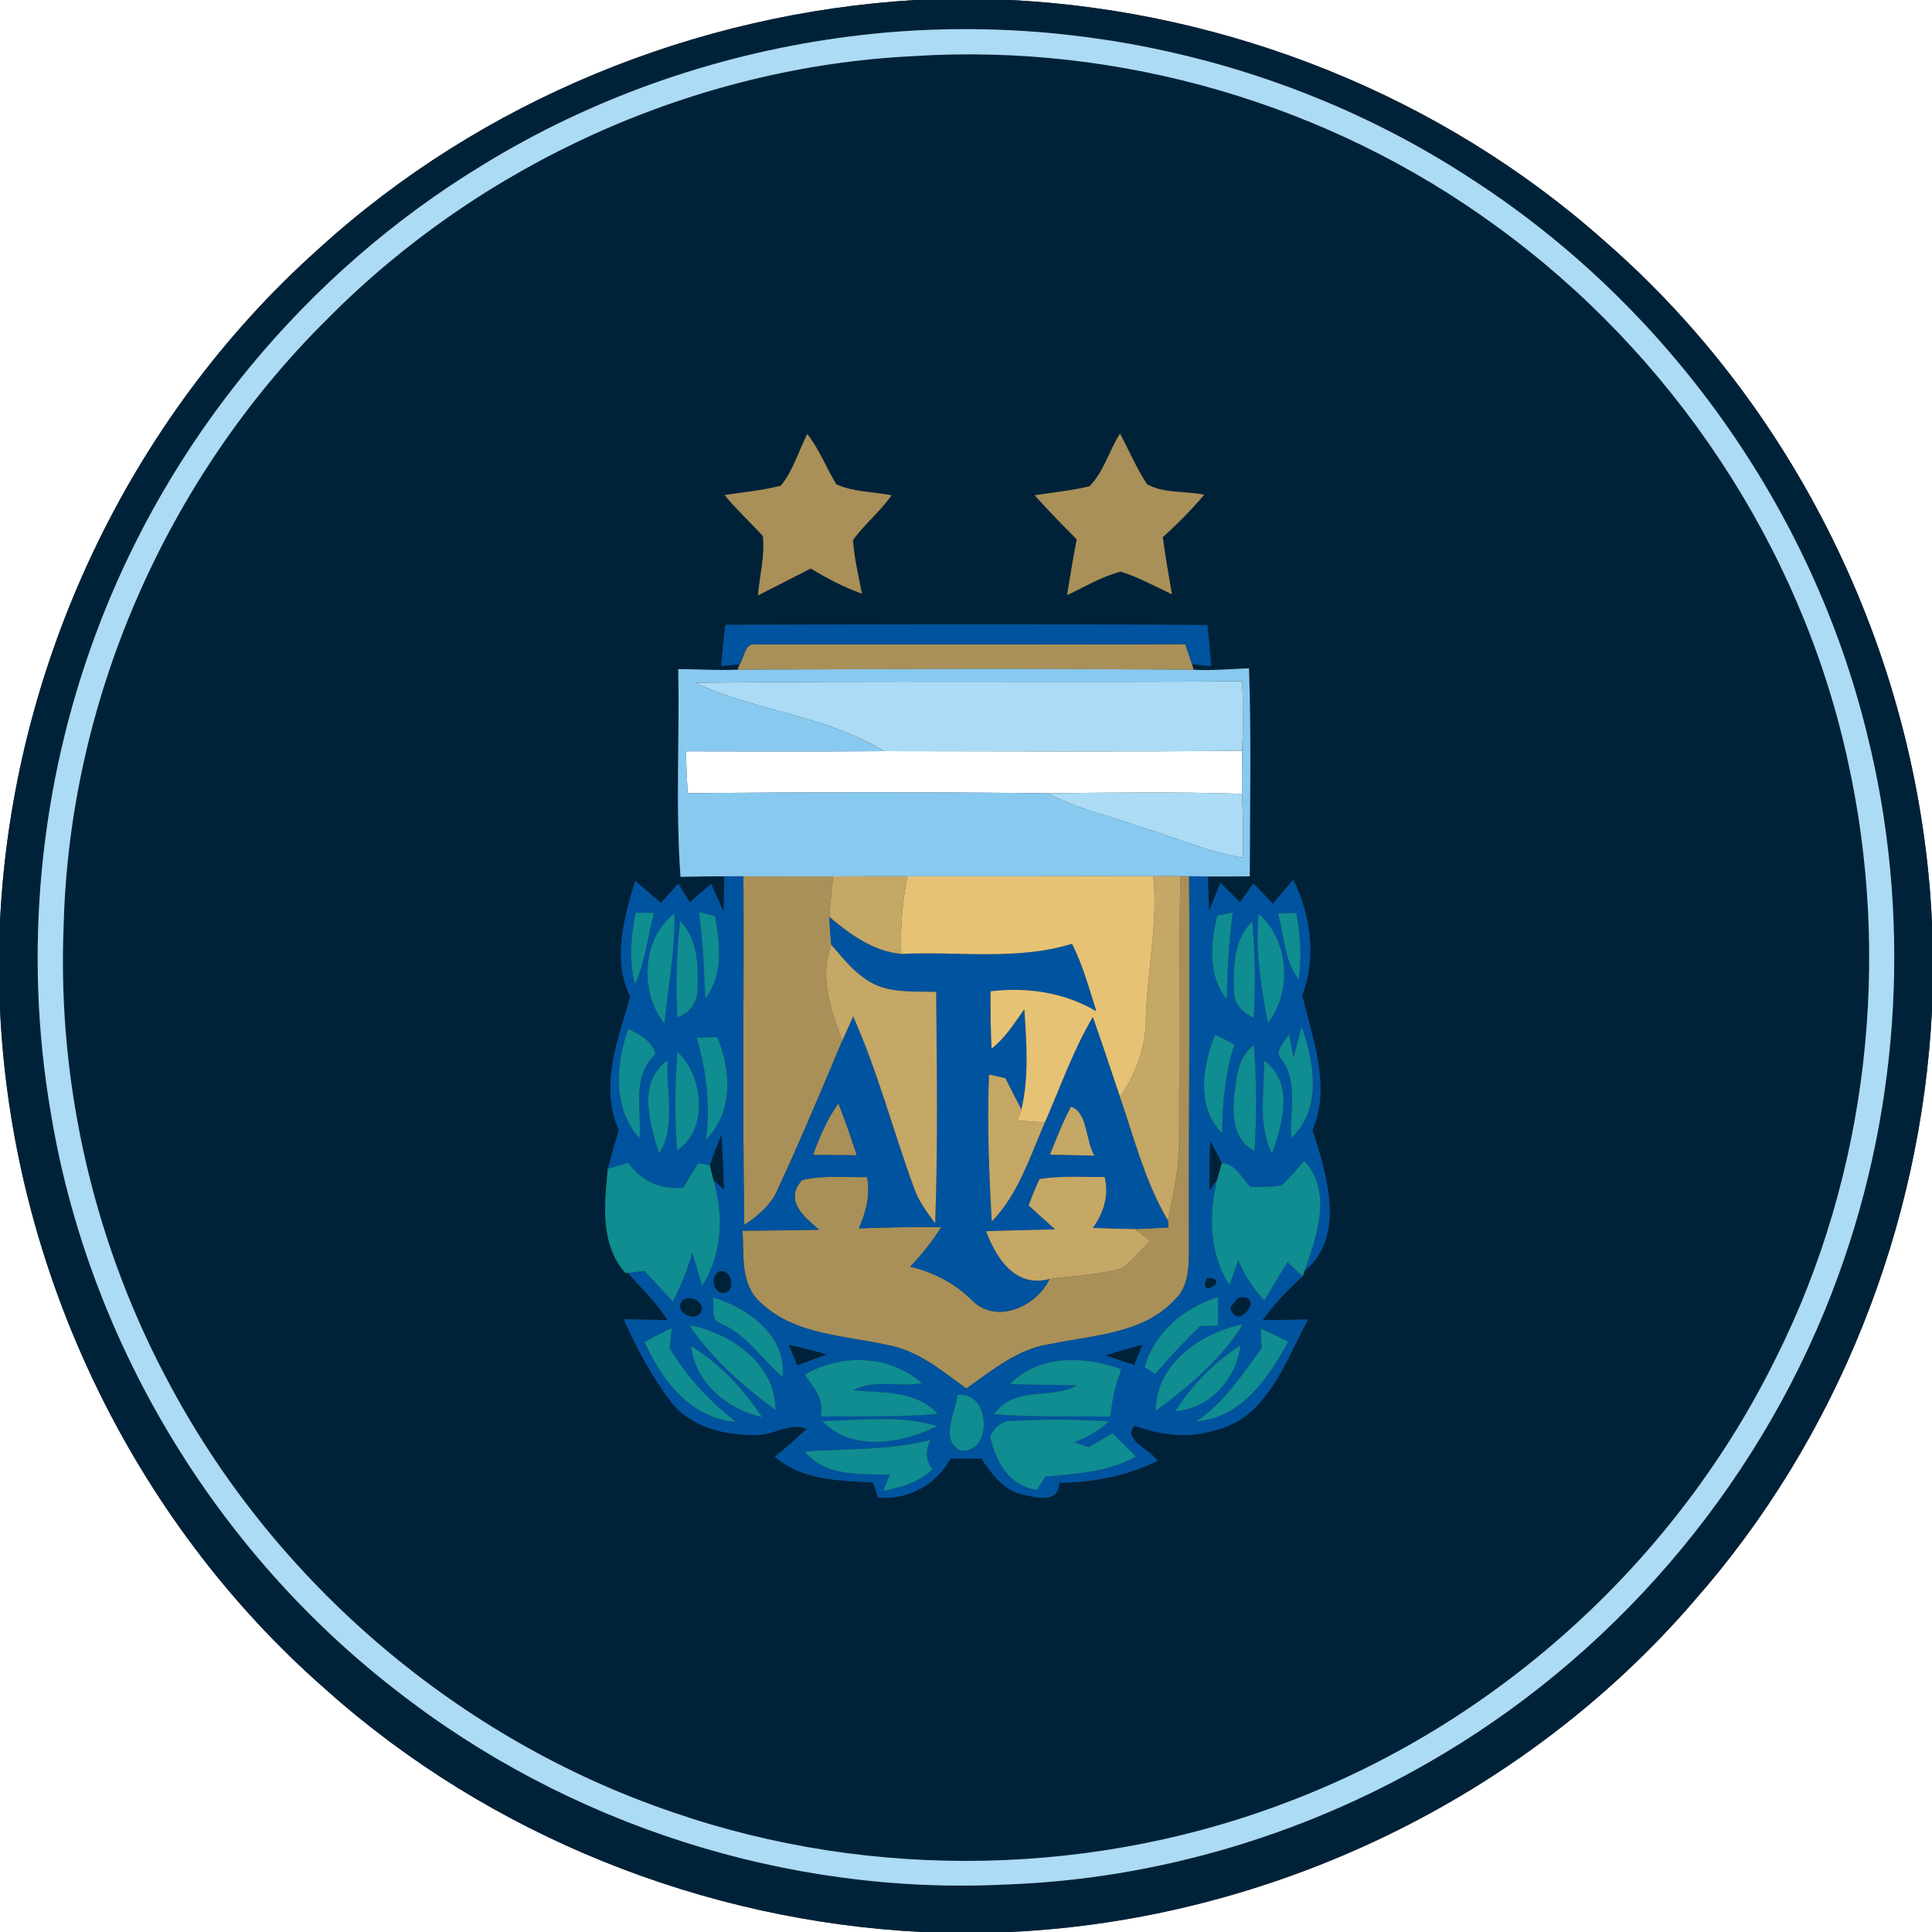 <?xml version="1.0" encoding="UTF-8" ?>
<!DOCTYPE svg PUBLIC "-//W3C//DTD SVG 1.1//EN" "http://www.w3.org/Graphics/SVG/1.1/DTD/svg11.dtd">
<svg width="250pt" height="250pt" viewBox="0 0 250 250" version="1.1" xmlns="http://www.w3.org/2000/svg">
<rect x="0" y="0" width="250" height="250" fill="#333333" stroke="none"/>
<g id="#ffffffff">
<path fill="#ffffff" opacity="1.00" d=" M 0.00 0.00 L 118.44 0.00 C 90.04 1.70 62.25 13.01 41.20 32.23 C 16.58 54.22 1.57 86.32 0.00 119.26 L 0.00 0.00 Z" />
<path fill="#ffffff" opacity="1.00" d=" M 130.71 0.00 L 250.00 0.00 L 250.00 119.45 C 248.48 85.96 233.01 53.32 207.71 31.27 C 186.60 12.43 158.92 1.42 130.71 0.00 Z" />
<path fill="#ffffff" opacity="1.00" d=" M 88.78 97.22 C 97.33 97.24 105.87 97.26 114.42 97.20 C 129.86 97.22 145.30 97.30 160.74 97.15 C 160.71 99.00 160.70 100.86 160.71 102.72 C 152.36 102.45 144.00 102.56 135.64 102.65 C 120.10 102.48 104.55 102.49 89.00 102.64 C 88.87 100.83 88.80 99.03 88.78 97.22 Z" />
<path fill="#ffffff" opacity="1.00" d=" M 0.00 130.55 C 1.52 164.02 16.97 196.64 42.25 218.70 C 63.37 237.55 91.07 248.59 119.31 250.00 L 0.00 250.00 L 0.00 130.55 Z" />
<path fill="#ffffff" opacity="1.00" d=" M 219.22 207.15 C 237.76 186.12 248.59 158.68 250.00 130.72 L 250.00 250.00 L 130.71 250.00 C 164.40 248.41 197.20 232.74 219.22 207.15 Z" />
</g>
<g id="#002239ff">
<path fill="#002239" opacity="1.00" d=" M 118.44 0.00 L 130.71 0.00 C 158.92 1.42 186.60 12.43 207.71 31.27 C 233.01 53.32 248.48 85.96 250.00 119.45 L 250.00 130.72 C 248.59 158.68 237.76 186.12 219.22 207.15 C 197.20 232.74 164.40 248.41 130.71 250.00 L 119.31 250.00 C 91.07 248.59 63.37 237.55 42.25 218.70 C 16.97 196.64 1.52 164.02 0.00 130.55 L 0.00 119.26 C 1.57 86.32 16.58 54.22 41.20 32.23 C 62.25 13.01 90.04 1.70 118.44 0.00 M 108.53 4.91 C 92.22 7.18 76.38 12.78 62.36 21.41 C 39.54 35.29 21.64 57.02 12.38 82.08 C 5.09 101.69 3.03 123.22 6.55 143.85 C 11.35 173.27 27.72 200.55 51.30 218.76 C 73.46 236.10 101.90 245.25 130.02 243.86 C 149.99 243.18 169.72 237.19 186.84 226.90 C 210.24 212.90 228.57 190.70 237.87 165.07 C 246.02 142.73 247.35 117.98 241.58 94.92 C 234.46 65.77 215.84 39.67 190.68 23.34 C 166.72 7.53 136.94 0.91 108.53 4.91 Z" />
<path fill="#002239" opacity="1.00" d=" M 118.22 7.26 C 144.89 5.55 172.00 13.46 193.57 29.23 C 216.32 45.69 232.91 70.52 239.00 97.96 C 244.86 123.92 241.75 151.93 229.79 175.76 C 217.09 201.57 194.50 222.32 167.69 232.77 C 142.10 242.86 112.90 243.47 86.90 234.45 C 59.52 225.11 35.99 205.12 22.24 179.67 C 12.31 161.50 7.40 140.63 8.23 119.93 C 8.93 90.65 21.53 61.92 42.31 41.32 C 62.26 21.15 89.85 8.64 118.22 7.26 M 104.46 56.17 C 103.33 58.39 102.64 60.90 101.04 62.85 C 98.66 63.46 96.20 63.69 93.76 64.06 C 95.30 65.94 97.08 67.57 98.71 69.36 C 99.01 71.93 98.29 74.50 98.08 77.05 C 100.35 75.89 102.63 74.72 104.91 73.56 C 107.01 74.84 109.20 75.99 111.53 76.82 C 111.10 74.52 110.53 72.24 110.37 69.90 C 111.85 67.82 113.90 66.20 115.36 64.09 C 112.99 63.64 110.47 63.66 108.23 62.69 C 106.92 60.55 106.03 58.15 104.46 56.17 M 140.97 62.93 C 138.64 63.49 136.25 63.72 133.89 64.09 C 135.64 66.04 137.47 67.93 139.33 69.79 C 138.87 72.19 138.46 74.59 138.09 77.00 C 140.37 75.94 142.56 74.59 145.02 73.97 C 147.34 74.69 149.46 75.87 151.64 76.89 C 151.22 74.43 150.79 71.98 150.46 69.51 C 152.37 67.80 154.16 65.97 155.83 64.02 C 153.40 63.50 150.61 63.90 148.41 62.65 C 147.06 60.58 146.09 58.29 144.93 56.11 C 143.52 58.31 142.83 61.08 140.97 62.93 M 93.85 80.85 C 93.66 82.63 93.47 84.41 93.30 86.19 C 93.90 86.13 95.12 86.01 95.72 85.95 L 95.43 86.66 C 92.88 86.77 90.32 86.60 87.76 86.58 C 87.95 95.54 87.40 104.53 88.06 113.46 C 89.95 113.42 91.84 113.39 93.73 113.39 C 93.70 114.91 93.67 116.44 93.64 117.96 C 93.10 116.77 92.56 115.57 92.02 114.37 C 91.10 115.16 90.18 115.96 89.26 116.76 C 88.89 116.15 88.15 114.95 87.78 114.35 C 87.03 115.17 86.28 116.00 85.53 116.83 C 84.41 115.88 83.30 114.93 82.18 113.98 C 80.75 118.83 79.19 124.17 81.56 129.00 C 79.96 134.51 77.53 140.60 80.08 146.20 C 79.58 147.87 79.10 149.55 78.65 151.24 C 78.22 155.87 77.61 160.94 80.92 164.73 L 81.23 164.70 C 82.98 166.70 84.96 168.53 86.37 170.81 C 84.48 170.80 82.60 170.75 80.72 170.70 C 82.33 174.41 84.29 178.00 86.71 181.26 C 89.27 184.69 93.90 185.78 97.98 185.69 C 100.16 185.66 102.20 184.03 104.39 184.88 C 103.08 186.16 101.68 187.34 100.26 188.49 C 103.69 191.54 108.60 191.60 112.94 191.82 C 113.12 192.32 113.47 193.30 113.64 193.79 C 117.50 194.11 121.17 192.15 122.99 188.73 C 124.32 188.73 125.65 188.73 126.98 188.74 C 128.32 190.74 129.89 192.87 132.40 193.41 C 134.19 193.78 136.97 194.60 137.06 191.86 C 141.45 191.85 145.80 190.96 149.77 189.05 C 148.95 187.56 145.13 186.33 146.82 184.47 C 150.08 185.67 153.64 186.18 157.02 185.13 C 163.89 183.67 166.31 176.22 169.26 170.74 C 167.30 170.78 165.33 170.81 163.37 170.83 C 164.89 168.76 166.62 166.85 168.56 165.17 C 168.62 165.00 168.74 164.66 168.80 164.48 C 174.25 159.95 171.63 151.94 169.84 146.21 C 172.28 140.48 169.81 134.44 168.51 128.78 C 170.37 123.87 169.62 118.49 167.35 113.83 C 166.46 114.86 165.59 115.90 164.71 116.94 C 163.87 116.06 163.02 115.18 162.18 114.31 C 161.60 115.12 161.03 115.94 160.46 116.76 C 159.61 115.92 158.76 115.08 157.92 114.25 C 157.42 115.46 156.93 116.68 156.45 117.90 C 156.42 116.40 156.36 114.91 156.26 113.41 C 158.08 113.43 159.90 113.41 161.72 113.40 C 161.73 104.43 161.93 95.45 161.62 86.48 C 159.23 86.57 156.85 86.79 154.47 86.67 L 154.24 85.96 C 154.86 86.01 156.12 86.12 156.74 86.18 C 156.58 84.41 156.41 82.64 156.24 80.88 C 135.44 80.72 114.64 80.78 93.85 80.85 Z" />
<path fill="#002239" opacity="1.00" d=" M 93.35 146.81 C 93.52 149.18 93.63 151.56 93.70 153.95 C 93.35 153.63 92.65 153.01 92.30 152.69 C 92.19 152.22 91.96 151.27 91.85 150.79 C 92.30 149.45 92.82 148.13 93.35 146.81 Z" />
<path fill="#002239" opacity="1.00" d=" M 156.61 147.61 C 157.13 148.56 157.64 149.52 158.11 150.51 C 157.96 151.05 157.64 152.14 157.49 152.68 C 157.24 153.02 156.76 153.70 156.52 154.04 C 156.45 151.89 156.48 149.75 156.61 147.61 Z" />
<path fill="#002239" opacity="1.00" d=" M 93.16 164.48 C 94.57 164.22 95.29 166.77 93.91 167.26 C 92.28 167.66 91.70 165.01 93.16 164.48 Z" />
<path fill="#002239" opacity="1.00" d=" M 156.20 165.36 C 159.55 165.42 154.72 168.37 156.20 165.36 Z" />
<path fill="#002239" opacity="1.00" d=" M 88.19 168.40 C 89.12 167.30 91.51 168.53 90.65 169.92 C 89.73 171.08 87.30 169.78 88.19 168.40 Z" />
<path fill="#002239" opacity="1.00" d=" M 160.21 167.93 C 164.00 167.28 160.04 172.63 159.19 169.19 C 159.45 168.88 159.96 168.25 160.21 167.93 Z" />
<path fill="#002239" opacity="1.00" d=" M 102.05 174.01 C 103.71 174.37 105.36 174.78 106.99 175.27 C 105.71 175.75 104.43 176.22 103.15 176.69 C 102.78 175.80 102.41 174.91 102.05 174.01 Z" />
<path fill="#002239" opacity="1.00" d=" M 143.04 175.40 C 144.62 174.87 146.22 174.41 147.84 174.00 C 147.49 174.88 147.13 175.76 146.77 176.64 C 145.53 176.23 144.28 175.81 143.04 175.40 Z" />
</g>
<g id="#abdbf5ff">
<path fill="#abdbf5" opacity="1.00" d=" M 108.53 4.91 C 136.94 0.91 166.72 7.53 190.68 23.34 C 215.84 39.67 234.46 65.77 241.58 94.92 C 247.35 117.98 246.02 142.73 237.87 165.07 C 228.57 190.70 210.24 212.90 186.84 226.90 C 169.72 237.19 149.99 243.18 130.02 243.86 C 101.90 245.25 73.46 236.10 51.30 218.76 C 27.72 200.55 11.35 173.27 6.55 143.85 C 3.03 123.22 5.09 101.69 12.38 82.08 C 21.64 57.02 39.54 35.29 62.36 21.41 C 76.38 12.78 92.22 7.18 108.53 4.91 M 118.22 7.26 C 89.85 8.64 62.26 21.15 42.31 41.32 C 21.53 61.92 8.93 90.65 8.23 119.93 C 7.40 140.63 12.31 161.50 22.24 179.67 C 35.99 205.12 59.52 225.11 86.90 234.45 C 112.90 243.47 142.10 242.86 167.69 232.77 C 194.50 222.32 217.09 201.57 229.79 175.76 C 241.75 151.93 244.86 123.92 239.00 97.96 C 232.91 70.52 216.32 45.69 193.57 29.23 C 172.00 13.46 144.89 5.55 118.22 7.26 Z" />
<path fill="#abdbf5" opacity="1.00" d=" M 89.96 88.35 C 113.55 88.06 137.16 88.34 160.75 88.16 C 160.85 91.16 160.87 94.16 160.74 97.15 C 145.30 97.30 129.86 97.22 114.42 97.20 C 106.97 92.60 97.84 92.04 89.96 88.35 Z" />
<path fill="#abdbf5" opacity="1.00" d=" M 135.64 102.65 C 144.00 102.56 152.36 102.45 160.71 102.72 C 160.86 105.47 160.89 108.23 160.83 110.99 C 156.06 110.21 151.64 108.17 147.03 106.82 C 143.22 105.47 139.21 104.61 135.64 102.65 Z" />
</g>
<g id="#a99058ff">
<path fill="#a99058" opacity="1.00" d=" M 104.46 56.17 C 106.03 58.15 106.92 60.55 108.23 62.69 C 110.47 63.66 112.99 63.64 115.36 64.09 C 113.90 66.20 111.85 67.82 110.37 69.90 C 110.53 72.24 111.10 74.52 111.53 76.82 C 109.20 75.99 107.01 74.84 104.91 73.56 C 102.63 74.72 100.35 75.89 98.08 77.05 C 98.29 74.50 99.01 71.93 98.71 69.36 C 97.08 67.57 95.30 65.94 93.76 64.06 C 96.20 63.69 98.66 63.46 101.04 62.85 C 102.64 60.90 103.33 58.39 104.46 56.17 Z" />
<path fill="#a99058" opacity="1.00" d=" M 140.97 62.93 C 142.83 61.08 143.52 58.31 144.93 56.11 C 146.09 58.29 147.06 60.58 148.41 62.65 C 150.61 63.90 153.40 63.50 155.83 64.02 C 154.16 65.97 152.37 67.80 150.46 69.51 C 150.79 71.98 151.22 74.43 151.64 76.89 C 149.46 75.87 147.34 74.69 145.02 73.97 C 142.56 74.59 140.37 75.94 138.09 77.00 C 138.46 74.59 138.87 72.19 139.33 69.79 C 137.47 67.93 135.64 66.04 133.89 64.09 C 136.25 63.72 138.64 63.49 140.97 62.93 Z" />
<path fill="#a99058" opacity="1.00" d=" M 95.72 85.95 C 96.36 84.96 96.37 83.00 97.99 83.39 C 116.45 83.35 134.91 83.46 153.37 83.35 C 153.59 84.00 154.02 85.31 154.24 85.96 L 154.47 86.67 C 134.79 86.49 115.11 86.56 95.43 86.66 L 95.72 85.95 Z" />
<path fill="#a99058" opacity="1.00" d=" M 96.20 113.39 C 100.07 113.39 103.95 113.41 107.82 113.40 C 107.64 115.14 107.41 116.89 107.33 118.65 C 107.36 119.85 107.44 121.06 107.57 122.25 C 105.99 126.42 107.50 130.71 109.00 134.64 C 106.31 141.04 103.63 147.44 100.71 153.74 C 99.88 155.84 98.14 157.29 96.31 158.51 C 96.06 143.47 96.28 128.43 96.20 113.39 Z" />
<path fill="#a99058" opacity="1.00" d=" M 152.74 113.38 L 153.87 113.38 C 153.99 129.58 153.81 145.77 153.86 161.96 C 153.83 164.10 153.77 166.50 152.10 168.10 C 148.05 172.59 141.53 172.75 136.00 173.91 C 131.76 174.48 128.41 177.30 125.04 179.68 C 121.93 177.42 118.84 174.79 114.95 174.07 C 109.34 172.79 102.86 172.77 98.45 168.57 C 95.76 166.23 96.27 162.44 96.09 159.25 C 99.40 159.24 102.70 159.19 106.01 159.12 C 104.01 157.49 101.42 155.29 103.79 152.70 C 106.54 152.04 109.40 152.38 112.19 152.31 C 112.67 154.61 112.05 156.85 111.14 158.95 C 114.70 158.82 118.26 158.76 121.82 158.77 C 120.66 160.62 119.28 162.32 117.79 163.91 C 120.83 164.62 123.60 166.08 125.82 168.29 C 128.93 171.41 134.16 169.06 135.80 165.50 C 138.92 165.07 142.13 164.99 145.17 164.13 C 146.56 163.13 147.64 161.79 148.80 160.55 C 148.32 160.17 147.37 159.41 146.89 159.04 C 148.33 158.98 149.77 158.91 151.21 158.83 C 151.19 158.60 151.14 158.13 151.12 157.90 C 151.81 154.63 152.56 151.34 152.57 147.98 C 152.64 136.45 152.53 124.91 152.74 113.38 Z" />
<path fill="#a99058" opacity="1.00" d=" M 105.20 149.45 C 106.05 147.11 107.03 144.80 108.49 142.77 C 109.36 144.99 110.13 147.23 110.87 149.49 C 108.98 149.48 107.09 149.47 105.20 149.45 Z" />
</g>
<g id="#00539fff">
<path fill="#00539f" opacity="1.00" d=" M 93.85 80.85 C 114.64 80.78 135.44 80.72 156.24 80.88 C 156.41 82.64 156.58 84.41 156.74 86.18 C 156.12 86.12 154.86 86.01 154.24 85.96 C 154.02 85.31 153.59 84.00 153.37 83.35 C 134.91 83.46 116.45 83.35 97.99 83.39 C 96.37 83.00 96.36 84.96 95.72 85.95 C 95.12 86.01 93.90 86.13 93.30 86.19 C 93.47 84.41 93.66 82.63 93.85 80.85 Z" />
<path fill="#00539f" opacity="1.00" d=" M 82.18 113.98 C 83.30 114.93 84.41 115.88 85.53 116.83 C 86.28 116.00 87.03 115.17 87.78 114.35 C 88.15 114.95 88.89 116.15 89.26 116.76 C 90.18 115.96 91.10 115.16 92.02 114.37 C 92.56 115.57 93.10 116.77 93.64 117.96 C 93.67 116.44 93.70 114.91 93.73 113.39 C 94.35 113.39 95.58 113.39 96.20 113.39 C 96.28 128.43 96.06 143.47 96.31 158.51 C 98.14 157.29 99.88 155.84 100.71 153.74 C 103.63 147.44 106.31 141.04 109.00 134.64 C 109.35 133.86 110.05 132.30 110.40 131.52 C 113.62 138.74 115.60 146.43 118.32 153.83 C 118.91 155.49 119.99 156.90 121.01 158.31 C 121.38 148.33 121.22 138.34 121.14 128.36 C 118.55 128.25 115.83 128.51 113.38 127.48 C 110.96 126.37 109.25 124.23 107.57 122.25 C 107.44 121.06 107.36 119.85 107.33 118.65 C 110.03 120.92 113.00 123.10 116.64 123.44 C 124.01 123.06 131.55 124.34 138.72 122.12 C 140.13 124.89 140.93 127.91 141.87 130.86 C 137.71 128.41 132.94 127.71 128.18 128.27 C 128.17 130.74 128.18 133.21 128.31 135.68 C 130.09 134.32 131.25 132.38 132.55 130.59 C 132.83 134.90 133.17 139.32 132.17 143.57 C 131.46 142.23 130.78 140.87 130.09 139.52 C 129.56 139.40 128.51 139.16 127.98 139.04 C 127.72 145.38 127.98 151.73 128.34 158.06 C 131.78 154.49 133.27 149.69 135.20 145.25 C 137.21 140.67 138.86 135.90 141.42 131.59 C 142.62 135.01 143.76 138.46 144.92 141.90 C 146.77 147.31 148.19 152.93 151.12 157.90 C 151.14 158.13 151.19 158.60 151.21 158.83 C 149.77 158.91 148.33 158.98 146.89 159.04 C 145.06 159.03 143.23 158.95 141.41 158.89 C 142.81 156.95 143.52 154.70 142.94 152.31 C 140.13 152.32 137.29 152.12 134.51 152.57 C 133.99 153.69 133.53 154.83 133.11 155.99 C 134.25 157.02 135.39 158.04 136.53 159.08 C 133.55 159.16 130.57 159.21 127.60 159.32 C 128.92 162.82 131.39 166.69 135.80 165.50 C 134.16 169.06 128.93 171.41 125.82 168.29 C 123.60 166.08 120.83 164.62 117.79 163.91 C 119.28 162.32 120.66 160.62 121.82 158.77 C 118.26 158.76 114.70 158.82 111.14 158.95 C 112.05 156.85 112.67 154.61 112.19 152.31 C 109.40 152.38 106.54 152.04 103.79 152.70 C 101.42 155.29 104.01 157.49 106.01 159.12 C 102.70 159.19 99.40 159.24 96.09 159.25 C 96.27 162.44 95.76 166.23 98.45 168.57 C 102.86 172.77 109.34 172.79 114.95 174.07 C 118.84 174.79 121.93 177.42 125.04 179.68 C 128.41 177.30 131.76 174.48 136.00 173.91 C 141.53 172.75 148.05 172.59 152.10 168.10 C 153.77 166.50 153.83 164.10 153.86 161.96 C 153.81 145.77 153.99 129.58 153.87 113.38 C 154.47 113.39 155.66 113.41 156.26 113.41 C 156.36 114.91 156.42 116.40 156.45 117.90 C 156.93 116.68 157.42 115.46 157.92 114.25 C 158.76 115.08 159.61 115.92 160.46 116.76 C 161.03 115.94 161.60 115.12 162.18 114.31 C 163.02 115.18 163.87 116.06 164.71 116.94 C 165.59 115.90 166.46 114.86 167.35 113.83 C 169.62 118.49 170.37 123.87 168.51 128.78 C 169.81 134.44 172.28 140.48 169.84 146.21 C 171.63 151.94 174.25 159.95 168.80 164.48 C 170.38 160.01 172.47 154.22 168.77 150.22 C 167.80 151.29 166.91 152.46 165.80 153.39 C 164.48 153.64 163.12 153.57 161.79 153.59 C 160.68 152.46 159.92 150.59 158.11 150.51 C 157.64 149.52 157.13 148.56 156.61 147.61 C 156.48 149.75 156.45 151.89 156.52 154.04 C 156.76 153.70 157.24 153.02 157.49 152.68 C 156.39 157.29 156.47 162.18 159.09 166.30 C 159.48 165.22 159.85 164.14 160.22 163.07 C 161.06 164.97 162.13 166.78 163.62 168.26 C 164.62 166.61 165.60 164.96 166.59 163.30 C 167.25 163.92 167.90 164.55 168.56 165.17 C 166.62 166.85 164.89 168.76 163.37 170.83 C 165.33 170.81 167.30 170.78 169.26 170.74 C 166.31 176.22 163.89 183.67 157.02 185.13 C 153.64 186.18 150.08 185.67 146.82 184.47 C 145.13 186.33 148.95 187.56 149.77 189.05 C 145.80 190.96 141.45 191.85 137.06 191.86 C 136.97 194.60 134.19 193.78 132.40 193.41 C 129.89 192.87 128.32 190.74 126.98 188.74 C 125.65 188.73 124.32 188.73 122.99 188.73 C 121.17 192.15 117.50 194.11 113.64 193.79 C 113.47 193.30 113.12 192.32 112.94 191.82 C 108.60 191.60 103.69 191.54 100.26 188.49 C 101.68 187.34 103.08 186.16 104.39 184.88 C 102.20 184.03 100.16 185.66 97.98 185.69 C 93.90 185.78 89.27 184.69 86.71 181.26 C 84.29 178.00 82.33 174.41 80.72 170.70 C 82.60 170.75 84.48 170.80 86.37 170.81 C 84.96 168.53 82.98 166.70 81.23 164.70 C 81.78 164.64 82.87 164.52 83.41 164.46 C 84.61 165.78 85.82 167.09 87.05 168.39 C 88.14 166.39 88.97 164.26 89.59 162.07 C 90.00 163.51 90.43 164.96 90.87 166.40 C 93.44 162.25 93.71 157.29 92.30 152.69 C 92.65 153.01 93.35 153.63 93.70 153.95 C 93.63 151.56 93.52 149.18 93.35 146.81 C 92.82 148.13 92.30 149.45 91.85 150.79 C 91.47 150.72 90.72 150.59 90.34 150.52 C 89.69 151.57 89.04 152.63 88.40 153.69 C 85.53 153.99 82.97 152.84 81.30 150.47 C 80.42 150.72 79.53 150.98 78.65 151.24 C 79.10 149.55 79.58 147.87 80.08 146.20 C 77.53 140.60 79.96 134.51 81.56 129.00 C 79.19 124.17 80.75 118.83 82.18 113.98 M 82.24 118.11 C 81.65 121.16 81.37 124.29 82.17 127.34 C 83.50 124.42 83.81 121.19 84.63 118.12 C 84.03 118.12 82.84 118.11 82.24 118.11 M 90.45 118.02 C 90.95 121.72 91.11 125.46 91.27 129.19 C 93.66 126.11 93.16 122.12 92.53 118.54 C 92.01 118.41 90.97 118.15 90.45 118.02 M 157.50 118.50 C 156.65 122.15 156.26 126.19 158.75 129.32 C 158.83 125.56 159.02 121.80 159.52 118.07 C 159.01 118.17 158.00 118.39 157.50 118.50 M 165.37 118.18 C 166.18 121.03 166.17 124.28 168.04 126.72 C 168.50 123.86 168.22 120.98 167.75 118.15 C 167.16 118.16 165.97 118.17 165.37 118.18 M 85.98 132.46 C 86.45 127.71 87.38 123.00 87.27 118.21 C 83.07 121.39 82.71 128.41 85.98 132.46 M 162.88 118.25 C 162.39 122.99 163.19 127.73 164.06 132.38 C 167.26 128.26 166.80 121.72 162.88 118.25 M 88.02 119.18 C 87.52 123.31 87.45 127.47 87.64 131.62 C 89.20 131.18 90.22 129.71 90.25 128.13 C 90.39 125.05 90.31 121.54 88.02 119.18 M 159.69 128.18 C 159.57 129.85 160.82 131.06 162.24 131.71 C 162.46 127.55 162.43 123.37 162.03 119.23 C 159.67 121.55 159.56 125.09 159.69 128.18 M 81.30 133.11 C 79.66 137.78 79.25 143.34 82.75 147.31 C 83.07 143.64 81.67 139.17 84.85 136.41 C 84.38 134.68 82.75 133.90 81.30 133.11 M 167.38 136.90 C 167.23 136.11 166.94 134.52 166.79 133.73 C 166.34 134.80 164.72 135.99 165.88 137.14 C 168.04 140.07 166.85 143.90 167.08 147.27 C 171.12 143.51 170.06 137.49 168.44 132.84 C 168.07 134.19 167.72 135.54 167.38 136.90 M 90.15 134.29 C 91.43 138.58 91.93 143.00 91.37 147.46 C 94.90 143.89 94.63 138.53 92.80 134.20 C 92.14 134.22 90.81 134.27 90.15 134.29 M 157.22 133.91 C 155.62 137.98 154.73 143.21 158.13 146.64 C 158.19 142.76 158.52 138.89 159.73 135.18 C 158.92 134.70 158.09 134.27 157.22 133.91 M 159.68 142.00 C 159.49 144.52 159.69 147.69 162.34 148.91 C 162.61 144.37 162.63 139.80 162.24 135.26 C 160.12 136.83 160.00 139.62 159.68 142.00 M 87.65 136.11 C 87.32 140.35 87.31 144.61 87.59 148.85 C 91.77 146.28 90.99 139.04 87.65 136.11 M 85.29 149.27 C 87.56 145.75 86.12 141.16 86.41 137.21 C 82.39 139.92 84.09 145.45 85.29 149.27 M 163.57 137.23 C 163.66 141.21 162.70 145.55 164.59 149.25 C 165.96 145.46 167.51 140.01 163.57 137.23 M 105.20 149.45 C 107.09 149.47 108.98 149.48 110.87 149.49 C 110.13 147.23 109.36 144.99 108.49 142.77 C 107.03 144.80 106.05 147.11 105.20 149.45 M 138.58 143.22 C 137.52 145.21 136.72 147.32 135.86 149.41 C 137.78 149.45 139.70 149.50 141.62 149.54 C 140.47 147.72 140.75 143.88 138.58 143.22 M 93.16 164.48 C 91.70 165.01 92.28 167.66 93.91 167.26 C 95.29 166.77 94.57 164.22 93.16 164.48 M 156.20 165.36 C 154.72 168.37 159.55 165.42 156.20 165.36 M 88.19 168.40 C 87.30 169.78 89.73 171.08 90.65 169.92 C 91.51 168.53 89.12 167.30 88.19 168.40 M 92.23 167.88 C 92.53 168.95 91.82 170.79 93.20 171.23 C 96.58 172.63 98.57 175.86 101.25 178.18 C 101.85 172.87 96.76 169.20 92.23 167.88 M 148.10 176.89 C 148.45 177.11 149.14 177.55 149.49 177.78 C 151.33 175.64 153.26 173.58 155.28 171.61 C 156.05 171.58 156.83 171.55 157.62 171.53 C 157.61 170.30 157.61 169.08 157.61 167.85 C 153.18 169.20 149.45 172.37 148.10 176.89 M 160.21 167.93 C 159.96 168.25 159.45 168.88 159.19 169.19 C 160.04 172.63 164.00 167.28 160.21 167.93 M 83.41 173.65 C 85.65 178.61 89.33 183.51 95.22 183.99 C 91.81 181.32 88.88 178.18 86.65 174.45 C 86.72 173.81 86.85 172.52 86.92 171.87 C 85.72 172.41 84.55 173.00 83.41 173.65 M 89.21 171.48 C 92.10 175.83 96.19 179.37 100.35 182.48 C 100.39 176.50 94.55 172.47 89.21 171.48 M 149.55 182.56 C 153.79 179.45 158.06 175.86 160.83 171.36 C 155.39 172.47 149.57 176.45 149.55 182.56 M 163.12 171.90 C 163.16 172.76 163.20 173.62 163.25 174.48 C 160.71 177.89 158.43 181.49 154.82 183.93 C 160.69 183.44 164.12 178.31 166.69 173.62 C 165.51 173.02 164.32 172.44 163.12 171.90 M 102.05 174.01 C 102.41 174.91 102.78 175.80 103.15 176.69 C 104.43 176.22 105.71 175.75 106.99 175.27 C 105.36 174.78 103.71 174.37 102.05 174.01 M 143.04 175.40 C 144.28 175.81 145.53 176.23 146.77 176.64 C 147.13 175.76 147.49 174.88 147.84 174.00 C 146.22 174.41 144.62 174.87 143.04 175.40 M 89.43 174.18 C 89.93 178.93 94.16 182.39 98.61 183.38 C 96.23 179.74 93.14 176.48 89.43 174.18 M 152.09 182.62 C 156.54 182.22 160.01 178.46 160.49 174.11 C 157.09 176.26 154.24 179.22 152.09 182.62 M 104.14 177.89 C 105.30 179.50 106.74 181.15 106.19 183.31 C 111.24 183.21 116.30 183.43 121.34 182.94 C 118.49 179.89 114.18 180.23 110.39 179.91 C 113.09 178.40 116.37 179.56 119.31 178.98 C 115.15 175.30 108.83 175.11 104.14 177.89 M 130.71 179.07 C 133.59 179.24 136.47 179.16 139.35 179.27 C 136.03 181.18 131.20 179.22 128.66 182.99 C 133.66 183.42 138.69 183.23 143.70 183.31 C 143.87 181.21 144.35 179.15 145.10 177.18 C 140.38 175.46 134.49 175.23 130.71 179.07 M 123.88 180.50 C 123.70 182.76 121.55 186.25 124.23 187.67 C 128.46 188.30 128.29 179.94 123.88 180.50 M 106.40 183.87 C 110.20 187.93 116.75 186.79 121.25 184.55 C 116.47 183.03 111.33 183.84 106.40 183.87 M 128.14 185.90 C 128.82 189.13 130.62 192.32 134.18 192.79 C 134.45 192.35 135.00 191.49 135.27 191.06 C 139.28 190.70 143.39 190.50 146.99 188.47 C 145.99 187.47 144.98 186.48 143.98 185.49 C 142.95 186.08 141.93 186.66 140.90 187.25 C 140.43 187.10 139.49 186.80 139.02 186.65 C 140.61 185.94 142.23 185.22 143.44 183.92 C 139.29 183.66 135.10 183.61 130.95 183.89 C 129.63 183.78 128.60 184.77 128.14 185.90 M 104.14 187.83 C 106.79 191.12 111.39 190.69 115.16 190.84 C 114.94 191.36 114.52 192.39 114.30 192.91 C 116.61 192.48 118.94 191.83 120.64 190.12 C 119.74 188.96 119.79 187.64 120.38 186.33 C 115.06 187.70 109.56 187.42 104.14 187.83 Z" />
</g>
<g id="#88c9efff">
<path fill="#88c9ef" opacity="1.00" d=" M 87.76 86.58 C 90.32 86.60 92.88 86.77 95.43 86.66 C 115.11 86.56 134.79 86.49 154.47 86.67 C 156.85 86.79 159.23 86.57 161.62 86.48 C 161.93 95.45 161.73 104.43 161.72 113.40 C 159.90 113.41 158.08 113.43 156.26 113.41 C 155.66 113.41 154.47 113.39 153.87 113.38 L 152.74 113.38 C 151.58 113.37 150.41 113.37 149.25 113.38 C 138.64 113.36 128.03 113.41 117.42 113.39 C 114.22 113.38 111.02 113.39 107.82 113.40 C 103.95 113.41 100.07 113.39 96.20 113.39 C 95.58 113.39 94.35 113.39 93.73 113.39 C 91.84 113.39 89.95 113.42 88.06 113.46 C 87.40 104.53 87.95 95.54 87.76 86.58 M 89.96 88.35 C 97.84 92.04 106.97 92.60 114.42 97.20 C 105.87 97.26 97.33 97.24 88.78 97.22 C 88.80 99.03 88.87 100.83 89.00 102.64 C 104.55 102.49 120.10 102.48 135.64 102.65 C 139.21 104.61 143.22 105.47 147.03 106.82 C 151.64 108.17 156.06 110.21 160.83 110.99 C 160.89 108.23 160.86 105.47 160.71 102.72 C 160.70 100.86 160.71 99.00 160.74 97.15 C 160.87 94.16 160.85 91.16 160.75 88.16 C 137.16 88.34 113.55 88.06 89.96 88.35 Z" />
</g>
<g id="#c5a766ff">
<path fill="#c5a766" opacity="1.00" d=" M 107.82 113.40 C 111.02 113.39 114.22 113.38 117.42 113.39 C 116.77 116.70 116.47 120.07 116.64 123.44 C 113.00 123.10 110.03 120.92 107.33 118.65 C 107.41 116.89 107.64 115.14 107.82 113.40 Z" />
<path fill="#c5a766" opacity="1.00" d=" M 149.25 113.38 C 150.41 113.37 151.58 113.37 152.74 113.38 C 152.53 124.91 152.64 136.45 152.57 147.98 C 152.56 151.34 151.81 154.63 151.12 157.90 C 148.19 152.93 146.77 147.31 144.92 141.90 C 146.95 138.99 148.24 135.59 148.27 132.01 C 148.41 125.78 149.86 119.62 149.25 113.38 Z" />
<path fill="#c5a766" opacity="1.00" d=" M 109.00 134.64 C 107.50 130.71 105.99 126.42 107.57 122.25 C 109.25 124.23 110.96 126.37 113.38 127.48 C 115.83 128.51 118.55 128.25 121.14 128.36 C 121.22 138.34 121.38 148.33 121.01 158.31 C 119.99 156.90 118.91 155.49 118.32 153.83 C 115.60 146.43 113.62 138.74 110.40 131.52 C 110.05 132.30 109.35 133.86 109.00 134.64 Z" />
<path fill="#c5a766" opacity="1.00" d=" M 127.98 139.04 C 128.51 139.16 129.56 139.40 130.09 139.52 C 130.78 140.87 131.46 142.23 132.17 143.57 C 132.00 144.04 131.83 144.51 131.66 144.99 C 132.84 145.07 134.02 145.16 135.20 145.25 C 133.27 149.69 131.78 154.49 128.34 158.06 C 127.98 151.73 127.72 145.38 127.98 139.04 Z" />
<path fill="#c5a766" opacity="1.00" d=" M 138.58 143.22 C 140.75 143.88 140.47 147.72 141.62 149.54 C 139.70 149.50 137.78 149.45 135.86 149.41 C 136.72 147.32 137.52 145.21 138.58 143.22 Z" />
<path fill="#c5a766" opacity="1.00" d=" M 134.51 152.57 C 137.29 152.12 140.13 152.32 142.94 152.31 C 143.52 154.70 142.81 156.95 141.41 158.89 C 143.23 158.95 145.06 159.03 146.89 159.04 C 147.37 159.41 148.32 160.17 148.80 160.55 C 147.64 161.79 146.56 163.13 145.17 164.13 C 142.13 164.99 138.92 165.07 135.80 165.50 C 131.39 166.69 128.92 162.82 127.60 159.32 C 130.57 159.21 133.55 159.16 136.53 159.08 C 135.39 158.04 134.25 157.02 133.11 155.99 C 133.53 154.83 133.99 153.69 134.51 152.57 Z" />
</g>
<g id="#e6c275ff">
<path fill="#e6c275" opacity="1.00" d=" M 117.42 113.39 C 128.03 113.41 138.64 113.36 149.25 113.38 C 149.86 119.62 148.41 125.78 148.27 132.01 C 148.24 135.59 146.95 138.99 144.92 141.90 C 143.76 138.46 142.62 135.01 141.42 131.59 C 138.86 135.90 137.21 140.67 135.20 145.25 C 134.02 145.16 132.84 145.07 131.66 144.99 C 131.83 144.51 132.00 144.04 132.17 143.57 C 133.17 139.32 132.83 134.90 132.55 130.59 C 131.25 132.38 130.09 134.32 128.31 135.68 C 128.18 133.21 128.17 130.74 128.18 128.27 C 132.94 127.71 137.71 128.41 141.87 130.86 C 140.93 127.91 140.13 124.89 138.72 122.12 C 131.55 124.34 124.01 123.06 116.64 123.44 C 116.47 120.07 116.77 116.70 117.42 113.39 Z" />
</g>
<g id="#0f8d91ff">
<path fill="#0f8d91" opacity="1.00" d=" M 82.24 118.11 C 82.84 118.11 84.03 118.12 84.63 118.12 C 83.81 121.19 83.50 124.42 82.17 127.34 C 81.37 124.29 81.65 121.16 82.24 118.11 Z" />
<path fill="#0f8d91" opacity="1.00" d=" M 90.45 118.02 C 90.97 118.15 92.01 118.41 92.53 118.54 C 93.16 122.12 93.66 126.11 91.27 129.19 C 91.11 125.46 90.95 121.72 90.45 118.02 Z" />
<path fill="#0f8d91" opacity="1.00" d=" M 157.50 118.50 C 158.00 118.39 159.01 118.17 159.52 118.07 C 159.02 121.80 158.83 125.56 158.75 129.32 C 156.26 126.19 156.65 122.15 157.50 118.50 Z" />
<path fill="#0f8d91" opacity="1.00" d=" M 165.37 118.18 C 165.97 118.17 167.16 118.16 167.75 118.15 C 168.22 120.98 168.50 123.86 168.04 126.72 C 166.17 124.28 166.18 121.03 165.37 118.18 Z" />
<path fill="#0f8d91" opacity="1.00" d=" M 85.98 132.46 C 82.71 128.41 83.07 121.39 87.27 118.21 C 87.38 123.00 86.45 127.71 85.98 132.46 Z" />
<path fill="#0f8d91" opacity="1.00" d=" M 162.88 118.25 C 166.80 121.72 167.26 128.26 164.06 132.38 C 163.19 127.73 162.39 122.99 162.88 118.25 Z" />
<path fill="#0f8d91" opacity="1.00" d=" M 88.02 119.18 C 90.31 121.54 90.39 125.05 90.25 128.13 C 90.22 129.71 89.20 131.18 87.64 131.62 C 87.45 127.47 87.52 123.31 88.02 119.18 Z" />
<path fill="#0f8d91" opacity="1.00" d=" M 159.69 128.18 C 159.56 125.09 159.67 121.55 162.03 119.23 C 162.43 123.37 162.46 127.55 162.24 131.71 C 160.82 131.06 159.57 129.85 159.69 128.18 Z" />
<path fill="#0f8d91" opacity="1.00" d=" M 81.30 133.11 C 82.75 133.90 84.38 134.68 84.85 136.41 C 81.67 139.17 83.07 143.64 82.75 147.31 C 79.25 143.34 79.66 137.78 81.30 133.11 Z" />
<path fill="#0f8d91" opacity="1.00" d=" M 167.38 136.90 C 167.72 135.54 168.07 134.19 168.44 132.84 C 170.06 137.49 171.12 143.51 167.08 147.27 C 166.85 143.90 168.04 140.07 165.88 137.14 C 164.72 135.99 166.34 134.80 166.79 133.73 C 166.94 134.52 167.23 136.11 167.38 136.90 Z" />
<path fill="#0f8d91" opacity="1.00" d=" M 90.15 134.29 C 90.81 134.27 92.14 134.22 92.80 134.20 C 94.63 138.53 94.90 143.89 91.37 147.46 C 91.93 143.00 91.43 138.58 90.15 134.29 Z" />
<path fill="#0f8d91" opacity="1.00" d=" M 157.22 133.91 C 158.09 134.27 158.92 134.70 159.73 135.18 C 158.52 138.89 158.19 142.76 158.13 146.64 C 154.73 143.21 155.62 137.98 157.22 133.91 Z" />
<path fill="#0f8d91" opacity="1.00" d=" M 159.68 142.00 C 160.00 139.62 160.12 136.83 162.24 135.26 C 162.63 139.80 162.61 144.37 162.34 148.91 C 159.69 147.69 159.49 144.52 159.68 142.00 Z" />
<path fill="#0f8d91" opacity="1.00" d=" M 87.65 136.11 C 90.99 139.04 91.77 146.28 87.59 148.85 C 87.31 144.61 87.32 140.35 87.65 136.11 Z" />
<path fill="#0f8d91" opacity="1.00" d=" M 85.29 149.27 C 84.09 145.45 82.39 139.92 86.41 137.21 C 86.12 141.16 87.56 145.75 85.29 149.27 Z" />
<path fill="#0f8d91" opacity="1.00" d=" M 163.57 137.23 C 167.51 140.01 165.96 145.46 164.59 149.25 C 162.70 145.55 163.66 141.21 163.57 137.23 Z" />
<path fill="#0f8d91" opacity="1.00" d=" M 78.65 151.24 C 79.53 150.98 80.42 150.72 81.30 150.47 C 82.97 152.84 85.53 153.99 88.40 153.69 C 89.04 152.63 89.69 151.57 90.34 150.52 C 90.72 150.59 91.47 150.72 91.85 150.79 C 91.96 151.27 92.19 152.22 92.30 152.69 C 93.71 157.29 93.44 162.25 90.87 166.40 C 90.43 164.96 90.00 163.51 89.59 162.07 C 88.97 164.26 88.14 166.39 87.05 168.39 C 85.82 167.09 84.61 165.78 83.41 164.46 C 82.87 164.52 81.78 164.64 81.23 164.70 L 80.92 164.73 C 77.61 160.94 78.22 155.87 78.65 151.24 Z" />
<path fill="#0f8d91" opacity="1.00" d=" M 158.11 150.51 C 159.92 150.59 160.68 152.46 161.79 153.59 C 163.12 153.57 164.48 153.64 165.80 153.39 C 166.91 152.46 167.80 151.29 168.77 150.22 C 172.47 154.22 170.38 160.01 168.80 164.48 C 168.74 164.66 168.62 165.00 168.56 165.17 C 167.90 164.55 167.25 163.92 166.59 163.30 C 165.60 164.96 164.62 166.61 163.62 168.26 C 162.13 166.78 161.06 164.97 160.22 163.07 C 159.85 164.14 159.48 165.22 159.09 166.30 C 156.47 162.18 156.39 157.29 157.49 152.68 C 157.64 152.14 157.96 151.05 158.11 150.51 Z" />
<path fill="#0f8d91" opacity="1.00" d=" M 92.23 167.88 C 96.76 169.20 101.85 172.87 101.25 178.18 C 98.57 175.86 96.58 172.63 93.20 171.23 C 91.82 170.79 92.53 168.95 92.23 167.88 Z" />
<path fill="#0f8d91" opacity="1.00" d=" M 148.10 176.89 C 149.45 172.37 153.18 169.20 157.61 167.85 C 157.61 169.08 157.61 170.30 157.62 171.53 C 156.83 171.55 156.05 171.58 155.28 171.61 C 153.26 173.58 151.33 175.64 149.49 177.78 C 149.14 177.55 148.45 177.11 148.10 176.89 Z" />
<path fill="#0f8d91" opacity="1.00" d=" M 83.41 173.65 C 84.55 173.00 85.72 172.41 86.92 171.87 C 86.85 172.52 86.72 173.81 86.65 174.45 C 88.88 178.18 91.81 181.32 95.22 183.99 C 89.33 183.51 85.65 178.61 83.41 173.65 Z" />
<path fill="#0f8d91" opacity="1.00" d=" M 89.21 171.48 C 94.55 172.47 100.39 176.50 100.35 182.48 C 96.19 179.37 92.10 175.83 89.21 171.48 Z" />
<path fill="#0f8d91" opacity="1.00" d=" M 149.55 182.56 C 149.57 176.45 155.39 172.47 160.83 171.36 C 158.06 175.86 153.79 179.45 149.55 182.56 Z" />
<path fill="#0f8d91" opacity="1.00" d=" M 163.12 171.90 C 164.32 172.44 165.51 173.02 166.69 173.62 C 164.12 178.31 160.69 183.44 154.82 183.93 C 158.43 181.49 160.71 177.89 163.25 174.48 C 163.20 173.62 163.16 172.76 163.12 171.90 Z" />
<path fill="#0f8d91" opacity="1.00" d=" M 89.43 174.18 C 93.14 176.48 96.23 179.74 98.61 183.38 C 94.16 182.39 89.93 178.93 89.43 174.18 Z" />
<path fill="#0f8d91" opacity="1.00" d=" M 152.09 182.62 C 154.24 179.22 157.09 176.26 160.49 174.11 C 160.01 178.46 156.54 182.22 152.09 182.62 Z" />
<path fill="#0f8d91" opacity="1.00" d=" M 104.14 177.89 C 108.83 175.11 115.15 175.30 119.31 178.98 C 116.37 179.56 113.09 178.40 110.39 179.91 C 114.18 180.23 118.49 179.89 121.34 182.94 C 116.30 183.43 111.24 183.21 106.19 183.31 C 106.74 181.15 105.30 179.50 104.14 177.89 Z" />
<path fill="#0f8d91" opacity="1.00" d=" M 130.71 179.07 C 134.49 175.23 140.38 175.46 145.10 177.18 C 144.35 179.15 143.87 181.21 143.70 183.31 C 138.69 183.23 133.66 183.42 128.66 182.99 C 131.20 179.22 136.03 181.18 139.35 179.27 C 136.47 179.16 133.59 179.24 130.71 179.07 Z" />
<path fill="#0f8d91" opacity="1.00" d=" M 123.88 180.50 C 128.29 179.94 128.46 188.30 124.23 187.67 C 121.55 186.25 123.70 182.76 123.88 180.50 Z" />
<path fill="#0f8d91" opacity="1.00" d=" M 106.40 183.87 C 111.33 183.84 116.47 183.03 121.25 184.55 C 116.75 186.79 110.20 187.93 106.40 183.87 Z" />
<path fill="#0f8d91" opacity="1.00" d=" M 128.14 185.90 C 128.60 184.77 129.63 183.78 130.95 183.89 C 135.10 183.61 139.29 183.66 143.44 183.92 C 142.23 185.22 140.61 185.94 139.02 186.65 C 139.49 186.80 140.43 187.10 140.90 187.25 C 141.93 186.66 142.95 186.08 143.98 185.49 C 144.98 186.48 145.99 187.47 146.99 188.47 C 143.39 190.50 139.28 190.70 135.27 191.06 C 135.00 191.49 134.45 192.35 134.18 192.79 C 130.62 192.32 128.82 189.13 128.14 185.90 Z" />
<path fill="#0f8d91" opacity="1.00" d=" M 104.14 187.83 C 109.56 187.42 115.06 187.70 120.38 186.33 C 119.79 187.64 119.74 188.96 120.64 190.12 C 118.94 191.83 116.61 192.48 114.30 192.91 C 114.52 192.39 114.94 191.36 115.16 190.84 C 111.39 190.69 106.79 191.12 104.14 187.83 Z" />
</g>
</svg>
